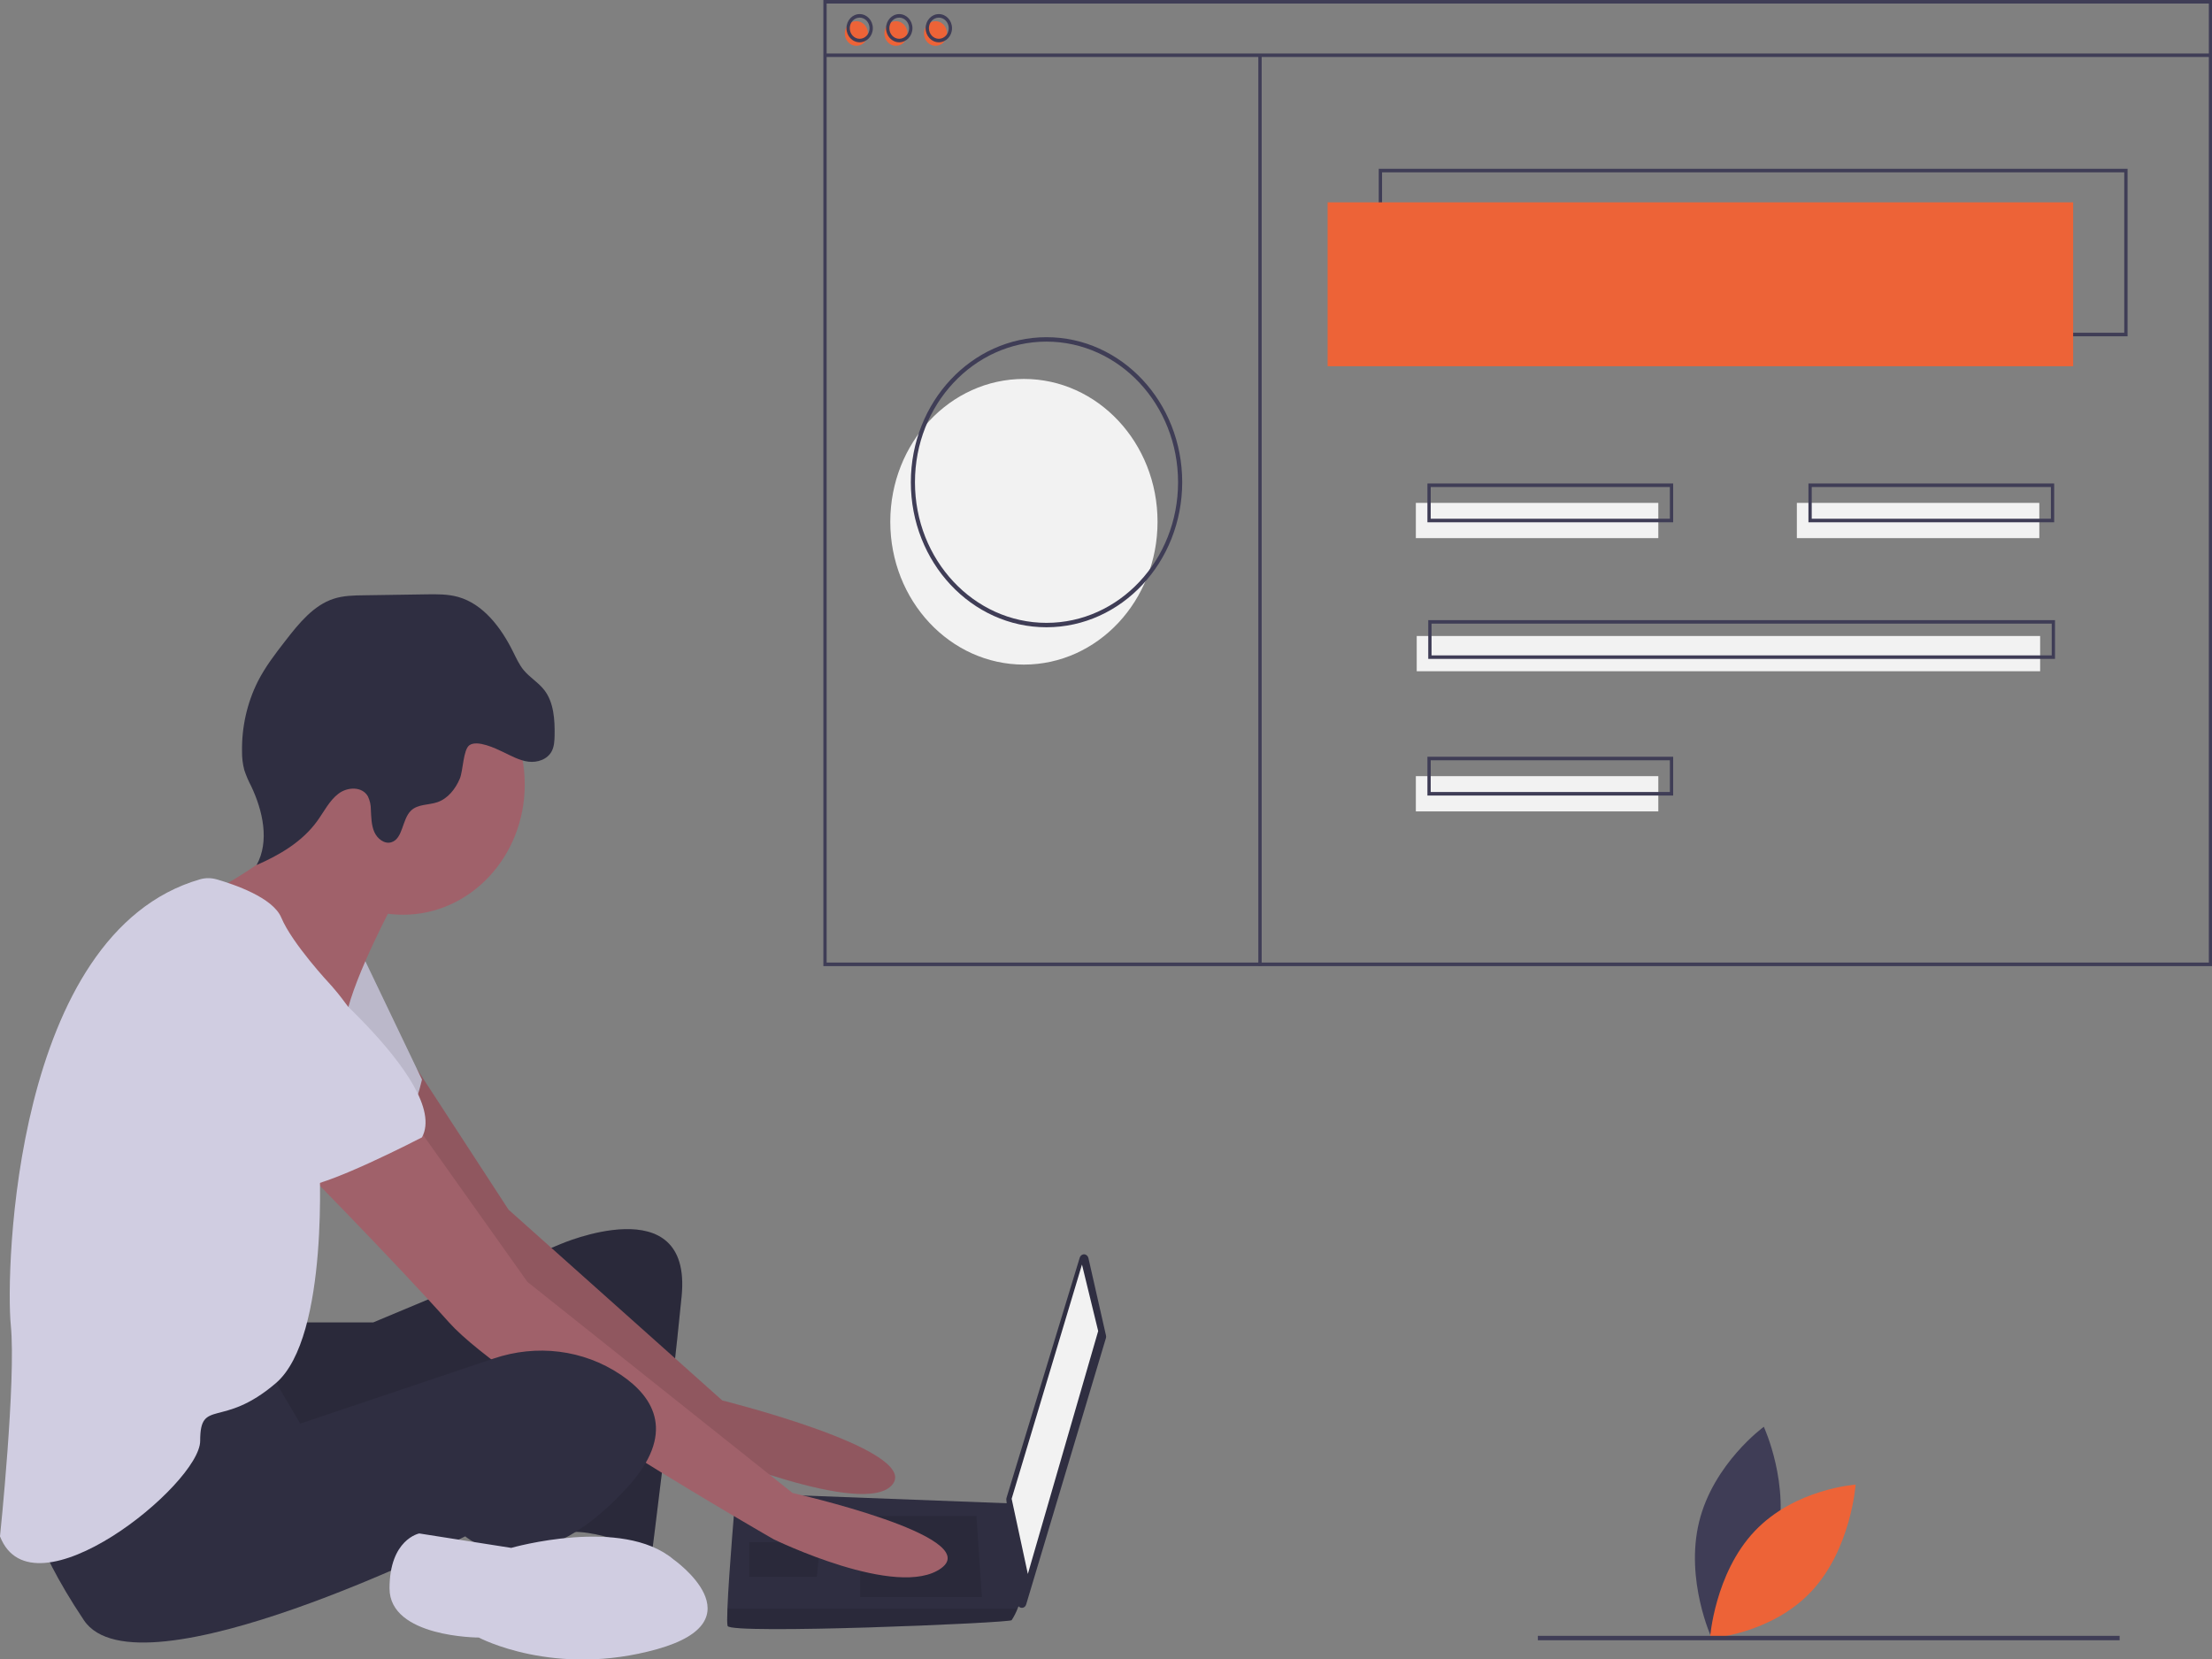 <?xml version="1.0" encoding="UTF-8"?>
<svg xmlns="http://www.w3.org/2000/svg" xmlns:xlink="http://www.w3.org/1999/xlink" width="200pt" height="150pt" viewBox="0 0 200 150" version="1.1">
<rect x="0" y="0" width="200" height="150" fill="#808080" stroke="none"/>
<defs>
<filter id="alpha" filterUnits="objectBoundingBox" x="0%" y="0%" width="100%" height="100%">
  <feColorMatrix type="matrix" in="SourceGraphic" values="0 0 0 0 1 0 0 0 0 1 0 0 0 0 1 0 0 0 1 0"/>
</filter>
<mask id="mask0">
  <g filter="url(#alpha)">
<rect x="0" y="0" width="200" height="150" style="fill:rgb(0%,0%,0%);fill-opacity:0.102;stroke:none;"/>
  </g>
</mask>
<clipPath id="clip1">
  <rect x="0" y="0" width="200" height="150"/>
</clipPath>
<g id="surface5" clip-path="url(#clip1)">
<path style=" stroke:none;fill-rule:nonzero;fill:rgb(0%,0%,0%);fill-opacity:1;" d="M 26.902 119.566 L 33.75 119.566 L 50.625 112.508 C 50.625 112.508 62.609 107.277 61.629 117.211 C 60.652 127.145 58.941 140.477 58.941 140.477 C 58.941 140.477 53.559 137.863 50.625 138.648 C 47.691 139.434 49.648 122.703 49.648 122.703 C 49.648 122.703 25.68 134.988 23.477 133.418 C 21.277 131.852 20.789 120.871 20.789 120.871 Z M 26.902 119.566 "/>
</g>
<mask id="mask1">
  <g filter="url(#alpha)">
<rect x="0" y="0" width="200" height="150" style="fill:rgb(0%,0%,0%);fill-opacity:0.102;stroke:none;"/>
  </g>
</mask>
<clipPath id="clip2">
  <rect x="0" y="0" width="200" height="150"/>
</clipPath>
<g id="surface8" clip-path="url(#clip2)">
<path style=" stroke:none;fill-rule:nonzero;fill:rgb(0%,0%,0%);fill-opacity:1;" d="M 37.691 96.645 L 45.977 109.371 L 65.301 126.621 C 65.301 126.621 83.152 131.066 80.707 134.203 C 78.262 137.34 63.344 131.066 63.344 131.066 C 63.344 131.066 41.086 113.812 40.352 112.508 C 39.621 111.199 31.551 98.914 31.551 98.914 Z M 37.691 96.645 "/>
</g>
<mask id="mask2">
  <g filter="url(#alpha)">
<rect x="0" y="0" width="200" height="150" style="fill:rgb(0%,0%,0%);fill-opacity:0.102;stroke:none;"/>
  </g>
</mask>
<clipPath id="clip3">
  <rect x="0" y="0" width="200" height="150"/>
</clipPath>
<g id="surface11" clip-path="url(#clip3)">
<path style=" stroke:none;fill-rule:nonzero;fill:rgb(0%,0%,0%);fill-opacity:1;" d="M 32.773 86.367 L 38.152 97.605 C 38.152 97.605 36.93 103.098 34.973 103.617 C 33.016 104.141 24.699 96.82 24.699 96.82 Z M 32.773 86.367 "/>
</g>
<mask id="mask3">
  <g filter="url(#alpha)">
<rect x="0" y="0" width="200" height="150" style="fill:rgb(0%,0%,0%);fill-opacity:0.102;stroke:none;"/>
  </g>
</mask>
<clipPath id="clip4">
  <rect x="0" y="0" width="200" height="150"/>
</clipPath>
<g id="surface14" clip-path="url(#clip4)">
<path style=" stroke:none;fill-rule:nonzero;fill:rgb(0%,0%,0%);fill-opacity:1;" d="M 88.289 137.078 L 88.777 144.398 L 77.773 144.398 L 77.773 137.078 Z M 88.289 137.078 "/>
</g>
<mask id="mask4">
  <g filter="url(#alpha)">
<rect x="0" y="0" width="200" height="150" style="fill:rgb(0%,0%,0%);fill-opacity:0.102;stroke:none;"/>
  </g>
</mask>
<clipPath id="clip5">
  <rect x="0" y="0" width="200" height="150"/>
</clipPath>
<g id="surface17" clip-path="url(#clip5)">
<path style=" stroke:none;fill-rule:nonzero;fill:rgb(0%,0%,0%);fill-opacity:1;" d="M 74.105 139.434 L 74.168 139.418 L 73.859 142.57 L 67.746 142.57 L 67.746 139.434 Z M 74.105 139.434 "/>
</g>
<mask id="mask5">
  <g filter="url(#alpha)">
<rect x="0" y="0" width="200" height="150" style="fill:rgb(0%,0%,0%);fill-opacity:0.102;stroke:none;"/>
  </g>
</mask>
<clipPath id="clip6">
  <rect x="0" y="0" width="200" height="150"/>
</clipPath>
<g id="surface20" clip-path="url(#clip6)">
<path style=" stroke:none;fill-rule:nonzero;fill:rgb(0%,0%,0%);fill-opacity:1;" d="M 65.789 147.012 C 66.031 147.797 91.223 146.75 91.469 146.488 C 91.68 146.164 91.859 145.812 92.004 145.445 L 65.77 145.445 C 65.738 146.273 65.738 146.855 65.789 147.012 Z M 65.789 147.012 "/>
</g>
</defs>
<g id="surface1">
<path style=" stroke:none;fill-rule:nonzero;fill:rgb(24.706%,23.922%,33.725%);fill-opacity:1;" d="M 160.621 139.555 C 159.324 144.84 154.773 148.141 154.773 148.141 C 154.773 148.141 152.332 142.875 153.629 137.59 C 154.926 132.309 159.477 129.004 159.477 129.004 C 159.477 129.004 161.922 134.27 160.621 139.555 Z M 160.621 139.555 "/>
<path style=" stroke:none;fill-rule:nonzero;fill:rgb(92.941%,38.824%,21.569%);fill-opacity:1;" d="M 158.652 138.438 C 155.016 142.277 154.609 148.137 154.609 148.137 C 154.609 148.137 160.098 147.773 163.734 143.934 C 167.371 140.094 167.777 134.234 167.777 134.234 C 167.777 134.234 162.289 134.598 158.652 138.438 Z M 158.652 138.438 "/>
<path style=" stroke:none;fill-rule:nonzero;fill:rgb(18.431%,18.039%,25.49%);fill-opacity:1;" d="M 26.902 119.566 L 33.75 119.566 L 50.625 112.508 C 50.625 112.508 62.609 107.277 61.629 117.211 C 60.652 127.145 58.941 140.477 58.941 140.477 C 58.941 140.477 53.559 137.863 50.625 138.648 C 47.691 139.434 49.648 122.703 49.648 122.703 C 49.648 122.703 25.68 134.988 23.477 133.418 C 21.277 131.852 20.789 120.871 20.789 120.871 Z M 26.902 119.566 "/>
<use xlink:href="#surface5" mask="url(#mask0)"/>
<path style=" stroke:none;fill-rule:nonzero;fill:rgb(62.745%,38.039%,41.569%);fill-opacity:1;" d="M 37.691 96.645 L 45.977 109.371 L 65.301 126.621 C 65.301 126.621 83.152 131.066 80.707 134.203 C 78.262 137.34 63.344 131.066 63.344 131.066 C 63.344 131.066 41.086 113.812 40.352 112.508 C 39.621 111.199 31.551 98.914 31.551 98.914 Z M 37.691 96.645 "/>
<use xlink:href="#surface8" mask="url(#mask1)"/>
<path style=" stroke:none;fill-rule:nonzero;fill:rgb(81.569%,80.392%,88.235%);fill-opacity:1;" d="M 32.773 86.367 L 38.152 97.605 C 38.152 97.605 36.93 103.098 34.973 103.617 C 33.016 104.141 24.699 96.82 24.699 96.82 Z M 32.773 86.367 "/>
<use xlink:href="#surface11" mask="url(#mask2)"/>
<path style=" stroke:none;fill-rule:nonzero;fill:rgb(18.431%,18.039%,25.49%);fill-opacity:1;" d="M 98.41 113.746 L 100 120.754 C 100.02 120.832 100.016 120.914 99.992 120.988 L 92.781 145.07 C 92.723 145.266 92.543 145.395 92.352 145.371 C 92.16 145.352 92.008 145.191 91.984 144.988 L 90.988 135.605 C 90.98 135.543 90.988 135.48 91.008 135.422 L 97.625 113.711 C 97.68 113.527 97.848 113.402 98.027 113.41 C 98.211 113.418 98.367 113.555 98.41 113.746 Z M 98.41 113.746 "/>
<path style=" stroke:none;fill-rule:nonzero;fill:rgb(94.902%,94.902%,94.902%);fill-opacity:1;" d="M 97.828 114.336 L 99.293 120.348 L 92.934 142.309 L 91.469 135.512 Z M 97.828 114.336 "/>
<path style=" stroke:none;fill-rule:nonzero;fill:rgb(18.431%,18.039%,25.49%);fill-opacity:1;" d="M 65.789 147.012 C 66.031 147.797 91.223 146.75 91.469 146.488 C 91.68 146.164 91.859 145.812 92.004 145.445 C 92.234 144.922 92.445 144.398 92.445 144.398 L 91.469 135.934 L 66.523 134.988 C 66.523 134.988 65.898 142.16 65.77 145.445 C 65.738 146.273 65.738 146.855 65.789 147.012 Z M 65.789 147.012 "/>
<use xlink:href="#surface14" mask="url(#mask3)"/>
<use xlink:href="#surface17" mask="url(#mask4)"/>
<use xlink:href="#surface20" mask="url(#mask5)"/>
<path style=" stroke:none;fill-rule:nonzero;fill:rgb(62.745%,38.039%,41.569%);fill-opacity:1;" d="M 47.445 70.941 C 47.445 77.438 42.52 82.707 36.441 82.707 C 30.363 82.707 25.434 77.438 25.434 70.941 C 25.434 64.445 30.363 59.18 36.441 59.18 C 42.52 59.18 47.445 64.445 47.445 70.941 Z M 47.445 70.941 "/>
<path style=" stroke:none;fill-rule:nonzero;fill:rgb(62.745%,38.039%,41.569%);fill-opacity:1;" d="M 35.707 81.398 C 35.707 81.398 32.039 88.195 31.305 91.855 C 30.57 95.516 20.301 84.535 20.301 84.535 L 18.953 80.746 C 18.953 80.746 28.613 75.91 27.879 71.988 C 27.148 68.066 35.707 81.398 35.707 81.398 Z M 35.707 81.398 "/>
<path style=" stroke:none;fill-rule:nonzero;fill:rgb(62.745%,38.039%,41.569%);fill-opacity:1;" d="M 37.664 101.789 L 47.691 115.906 L 71.656 134.988 C 71.656 134.988 89.023 138.91 85.109 141.785 C 81.195 144.66 69.945 139.172 69.945 139.172 C 69.945 139.172 45.734 125.316 40.598 119.566 C 35.461 113.812 25.926 104.141 25.926 104.141 Z M 37.664 101.789 "/>
<path style=" stroke:none;fill-rule:nonzero;fill:rgb(18.431%,18.039%,25.49%);fill-opacity:1;" d="M 24.211 123.746 L 27.148 128.715 L 44.66 122.824 C 48.504 121.531 52.719 122.008 56.129 124.301 C 59.184 126.359 61.141 129.629 56.738 134.465 C 47.934 144.137 42.066 138.91 42.066 138.91 C 42.066 138.91 12.473 153.809 7.582 146.488 C 2.691 139.172 2.445 135.512 2.445 135.512 C 2.445 135.512 21.277 122.965 24.211 123.746 Z M 24.211 123.746 "/>
<path style=" stroke:none;fill-rule:nonzero;fill:rgb(81.569%,80.392%,88.235%);fill-opacity:1;" d="M 60.898 141 C 60.898 141 68.723 146.488 59.43 149.105 C 50.137 151.719 43.289 148.059 43.289 148.059 C 43.289 148.059 35.219 148.059 35.219 143.613 C 35.219 139.172 37.906 138.648 37.906 138.648 L 46.223 139.953 C 46.223 139.953 56.25 137.078 60.898 141 Z M 60.898 141 "/>
<path style=" stroke:none;fill-rule:nonzero;fill:rgb(18.431%,18.039%,25.49%);fill-opacity:1;" d="M 45.469 67.984 C 46.219 68.34 46.961 68.762 47.773 68.867 C 48.59 68.969 49.516 68.664 49.902 67.891 C 50.109 67.473 50.133 66.984 50.145 66.508 C 50.172 65.074 50.074 63.523 49.227 62.41 C 48.684 61.703 47.895 61.258 47.332 60.57 C 46.93 60.074 46.664 59.477 46.375 58.898 C 45.285 56.707 43.672 54.605 41.426 53.973 C 40.488 53.711 39.508 53.723 38.539 53.738 L 32.887 53.824 C 31.973 53.836 31.047 53.852 30.172 54.137 C 28.352 54.723 27.027 56.359 25.816 57.922 C 24.906 59.09 23.996 60.273 23.316 61.605 C 22.34 63.551 21.848 65.734 21.883 67.941 C 21.875 68.508 21.945 69.07 22.086 69.617 C 22.254 70.117 22.457 70.602 22.703 71.066 C 23.762 73.289 24.391 76.066 23.199 78.215 C 25.27 77.309 27.32 76.121 28.688 74.227 C 29.301 73.379 29.781 72.387 30.598 71.766 C 31.41 71.141 32.738 71.086 33.262 72 C 33.441 72.371 33.535 72.781 33.531 73.199 C 33.57 73.883 33.57 74.594 33.84 75.215 C 34.113 75.84 34.762 76.34 35.379 76.156 C 36.445 75.836 36.34 74.086 37.16 73.293 C 37.785 72.691 38.746 72.805 39.547 72.531 C 40.477 72.215 41.176 71.352 41.578 70.395 C 41.879 69.668 41.875 67.77 42.449 67.375 C 43.168 66.883 44.801 67.664 45.469 67.984 Z M 45.469 67.984 "/>
<path style=" stroke:none;fill-rule:nonzero;fill:rgb(81.569%,80.392%,88.235%);fill-opacity:1;" d="M 18.082 79.504 C 18.574 79.363 19.098 79.367 19.59 79.508 C 21.16 79.961 24.68 81.152 25.434 82.969 C 26.414 85.32 29.836 88.98 29.836 88.98 C 29.836 88.98 34.484 93.945 33.504 97.344 C 32.527 100.742 28.859 104.664 28.859 104.664 C 28.859 104.664 29.836 120.871 24.945 125.055 C 20.055 129.238 18.098 126.359 18.098 130.281 C 18.098 134.203 2.934 146.488 0 138.91 C 0 138.91 1.469 124.793 0.977 119.824 C 0.496 114.93 1.203 84.391 18.082 79.504 Z M 18.082 79.504 "/>
<path style=" stroke:none;fill-rule:nonzero;fill:rgb(81.569%,80.392%,88.235%);fill-opacity:1;" d="M 25.926 86.105 C 25.926 86.105 40.844 97.867 38.152 102.836 C 38.152 102.836 29.102 107.539 27.148 107.277 C 25.191 107.016 17.609 97.867 15.652 97.082 C 13.695 96.301 12.719 82.184 25.926 86.105 Z M 25.926 86.105 "/>
<path style=" stroke:none;fill-rule:nonzero;fill:rgb(94.902%,94.902%,94.902%);fill-opacity:1;" d="M 104.66 47.176 C 104.66 54.309 99.25 60.09 92.578 60.09 C 85.906 60.09 80.496 54.309 80.496 47.176 C 80.496 40.043 85.906 34.262 92.578 34.262 C 99.25 34.262 104.66 40.043 104.66 47.176 Z M 104.66 47.176 "/>
<path style=" stroke:none;fill-rule:nonzero;fill:rgb(24.706%,23.922%,33.725%);fill-opacity:1;" d="M 192.367 30.406 L 124.66 30.406 L 124.66 15.262 L 192.367 15.262 Z M 124.961 30.086 L 192.066 30.086 L 192.066 15.582 L 124.961 15.582 Z M 124.961 30.086 "/>
<path style=" stroke:none;fill-rule:nonzero;fill:rgb(92.941%,38.824%,21.569%);fill-opacity:1;" d="M 120.039 18.293 L 187.445 18.293 L 187.445 33.113 L 120.039 33.113 Z M 120.039 18.293 "/>
<path style=" stroke:none;fill-rule:nonzero;fill:rgb(92.941%,38.824%,21.569%);fill-opacity:1;" d="M 78.473 3.027 C 78.473 3.645 78.004 4.145 77.43 4.145 C 76.852 4.145 76.383 3.645 76.383 3.027 C 76.383 2.414 76.852 1.914 77.43 1.914 C 78.004 1.914 78.473 2.414 78.473 3.027 Z M 78.473 3.027 "/>
<path style=" stroke:none;fill-rule:nonzero;fill:rgb(92.941%,38.824%,21.569%);fill-opacity:1;" d="M 82.051 3.027 C 82.051 3.645 81.586 4.145 81.008 4.145 C 80.43 4.145 79.965 3.645 79.965 3.027 C 79.965 2.414 80.43 1.914 81.008 1.914 C 81.586 1.914 82.051 2.414 82.051 3.027 Z M 82.051 3.027 "/>
<path style=" stroke:none;fill-rule:nonzero;fill:rgb(92.941%,38.824%,21.569%);fill-opacity:1;" d="M 85.629 3.027 C 85.629 3.645 85.164 4.145 84.586 4.145 C 84.012 4.145 83.543 3.645 83.543 3.027 C 83.543 2.414 84.012 1.914 84.586 1.914 C 85.164 1.914 85.629 2.414 85.629 3.027 Z M 85.629 3.027 "/>
<path style=" stroke:none;fill-rule:nonzero;fill:rgb(24.706%,23.922%,33.725%);fill-opacity:1;" d="M 200.012 87.352 L 74.445 87.352 L 74.445 0 L 200.012 0 Z M 74.742 87.031 L 199.715 87.031 L 199.715 0.32 L 74.742 0.32 Z M 74.742 87.031 "/>
<path style=" stroke:none;fill-rule:nonzero;fill:rgb(24.706%,23.922%,33.725%);fill-opacity:1;" d="M 74.594 4.836 L 199.863 4.836 L 199.863 5.152 L 74.594 5.152 Z M 74.594 4.836 "/>
<path style=" stroke:none;fill-rule:nonzero;fill:rgb(24.706%,23.922%,33.725%);fill-opacity:1;" d="M 77.727 3.824 C 77.066 3.824 76.535 3.254 76.535 2.551 C 76.535 1.848 77.066 1.273 77.727 1.273 C 78.387 1.273 78.918 1.848 78.918 2.551 C 78.918 3.254 78.387 3.824 77.727 3.824 Z M 77.727 1.594 C 77.234 1.594 76.832 2.023 76.832 2.551 C 76.832 3.078 77.234 3.508 77.727 3.508 C 78.223 3.508 78.621 3.078 78.621 2.551 C 78.621 2.023 78.219 1.594 77.727 1.594 Z M 77.727 1.594 "/>
<path style=" stroke:none;fill-rule:nonzero;fill:rgb(24.706%,23.922%,33.725%);fill-opacity:1;" d="M 81.305 3.824 C 80.648 3.824 80.113 3.254 80.113 2.551 C 80.113 1.848 80.648 1.273 81.305 1.273 C 81.965 1.273 82.5 1.848 82.5 2.551 C 82.496 3.254 81.965 3.824 81.305 3.824 Z M 81.305 1.594 C 80.812 1.594 80.41 2.023 80.41 2.551 C 80.41 3.078 80.812 3.508 81.305 3.508 C 81.801 3.508 82.199 3.078 82.199 2.551 C 82.199 2.023 81.801 1.594 81.305 1.594 Z M 81.305 1.594 "/>
<path style=" stroke:none;fill-rule:nonzero;fill:rgb(24.706%,23.922%,33.725%);fill-opacity:1;" d="M 84.887 3.824 C 84.227 3.824 83.691 3.254 83.691 2.551 C 83.691 1.848 84.227 1.273 84.887 1.273 C 85.543 1.273 86.078 1.848 86.078 2.551 C 86.078 3.254 85.543 3.824 84.887 3.824 Z M 84.887 1.594 C 84.391 1.594 83.988 2.023 83.988 2.551 C 83.988 3.078 84.391 3.508 84.887 3.508 C 85.379 3.508 85.781 3.078 85.781 2.551 C 85.777 2.023 85.379 1.594 84.887 1.594 Z M 84.887 1.594 "/>
<path style=" stroke:none;fill-rule:nonzero;fill:rgb(24.706%,23.922%,33.725%);fill-opacity:1;" d="M 113.773 4.996 L 114.074 4.996 L 114.074 87.316 L 113.773 87.316 Z M 113.773 4.996 "/>
<path style=" stroke:none;fill-rule:nonzero;fill:rgb(94.902%,94.902%,94.902%);fill-opacity:1;" d="M 128.016 45.469 L 149.938 45.469 L 149.938 48.656 L 128.016 48.656 Z M 128.016 45.469 "/>
<path style=" stroke:none;fill-rule:nonzero;fill:rgb(94.902%,94.902%,94.902%);fill-opacity:1;" d="M 162.465 45.469 L 184.387 45.469 L 184.387 48.656 L 162.465 48.656 Z M 162.465 45.469 "/>
<path style=" stroke:none;fill-rule:nonzero;fill:rgb(24.706%,23.922%,33.725%);fill-opacity:1;" d="M 151.281 47.223 L 129.062 47.223 L 129.062 43.715 L 151.281 43.715 Z M 129.359 46.902 L 150.984 46.902 L 150.984 44.035 L 129.359 44.035 Z M 129.359 46.902 "/>
<path style=" stroke:none;fill-rule:nonzero;fill:rgb(94.902%,94.902%,94.902%);fill-opacity:1;" d="M 128.016 70.176 L 149.938 70.176 L 149.938 73.363 L 128.016 73.363 Z M 128.016 70.176 "/>
<path style=" stroke:none;fill-rule:nonzero;fill:rgb(24.706%,23.922%,33.725%);fill-opacity:1;" d="M 151.281 71.93 L 129.062 71.93 L 129.062 68.422 L 151.281 68.422 Z M 129.359 71.609 L 150.984 71.609 L 150.984 68.742 L 129.359 68.742 Z M 129.359 71.609 "/>
<path style=" stroke:none;fill-rule:nonzero;fill:rgb(94.902%,94.902%,94.902%);fill-opacity:1;" d="M 128.094 57.504 L 184.461 57.504 L 184.461 60.691 L 128.094 60.691 Z M 128.094 57.504 "/>
<path style=" stroke:none;fill-rule:nonzero;fill:rgb(24.706%,23.922%,33.725%);fill-opacity:1;" d="M 185.805 59.574 L 129.137 59.574 L 129.137 56.07 L 185.805 56.07 Z M 129.434 59.258 L 185.508 59.258 L 185.508 56.387 L 129.434 56.387 Z M 129.434 59.258 "/>
<path style=" stroke:none;fill-rule:nonzero;fill:rgb(24.706%,23.922%,33.725%);fill-opacity:1;" d="M 185.73 47.223 L 163.512 47.223 L 163.512 43.715 L 185.73 43.715 Z M 163.809 46.902 L 185.434 46.902 L 185.434 44.035 L 163.809 44.035 Z M 163.809 46.902 "/>
<path style=" stroke:none;fill-rule:nonzero;fill:rgb(24.706%,23.922%,33.725%);fill-opacity:1;" d="M 94.621 56.715 C 87.848 56.715 82.355 50.844 82.355 43.602 C 82.355 36.359 87.848 30.488 94.621 30.488 C 101.398 30.488 106.891 36.359 106.891 43.602 C 106.883 50.84 101.395 56.707 94.621 56.715 Z M 94.621 30.887 C 88.051 30.887 82.727 36.578 82.727 43.602 C 82.727 50.625 88.051 56.316 94.621 56.316 C 101.191 56.316 106.516 50.625 106.516 43.602 C 106.512 36.582 101.188 30.895 94.621 30.887 Z M 94.621 30.887 "/>
<path style=" stroke:none;fill-rule:nonzero;fill:rgb(24.706%,23.922%,33.725%);fill-opacity:1;" d="M 139.047 147.906 L 191.648 147.906 L 191.648 148.305 L 139.047 148.305 Z M 139.047 147.906 "/>
</g>
</svg>
